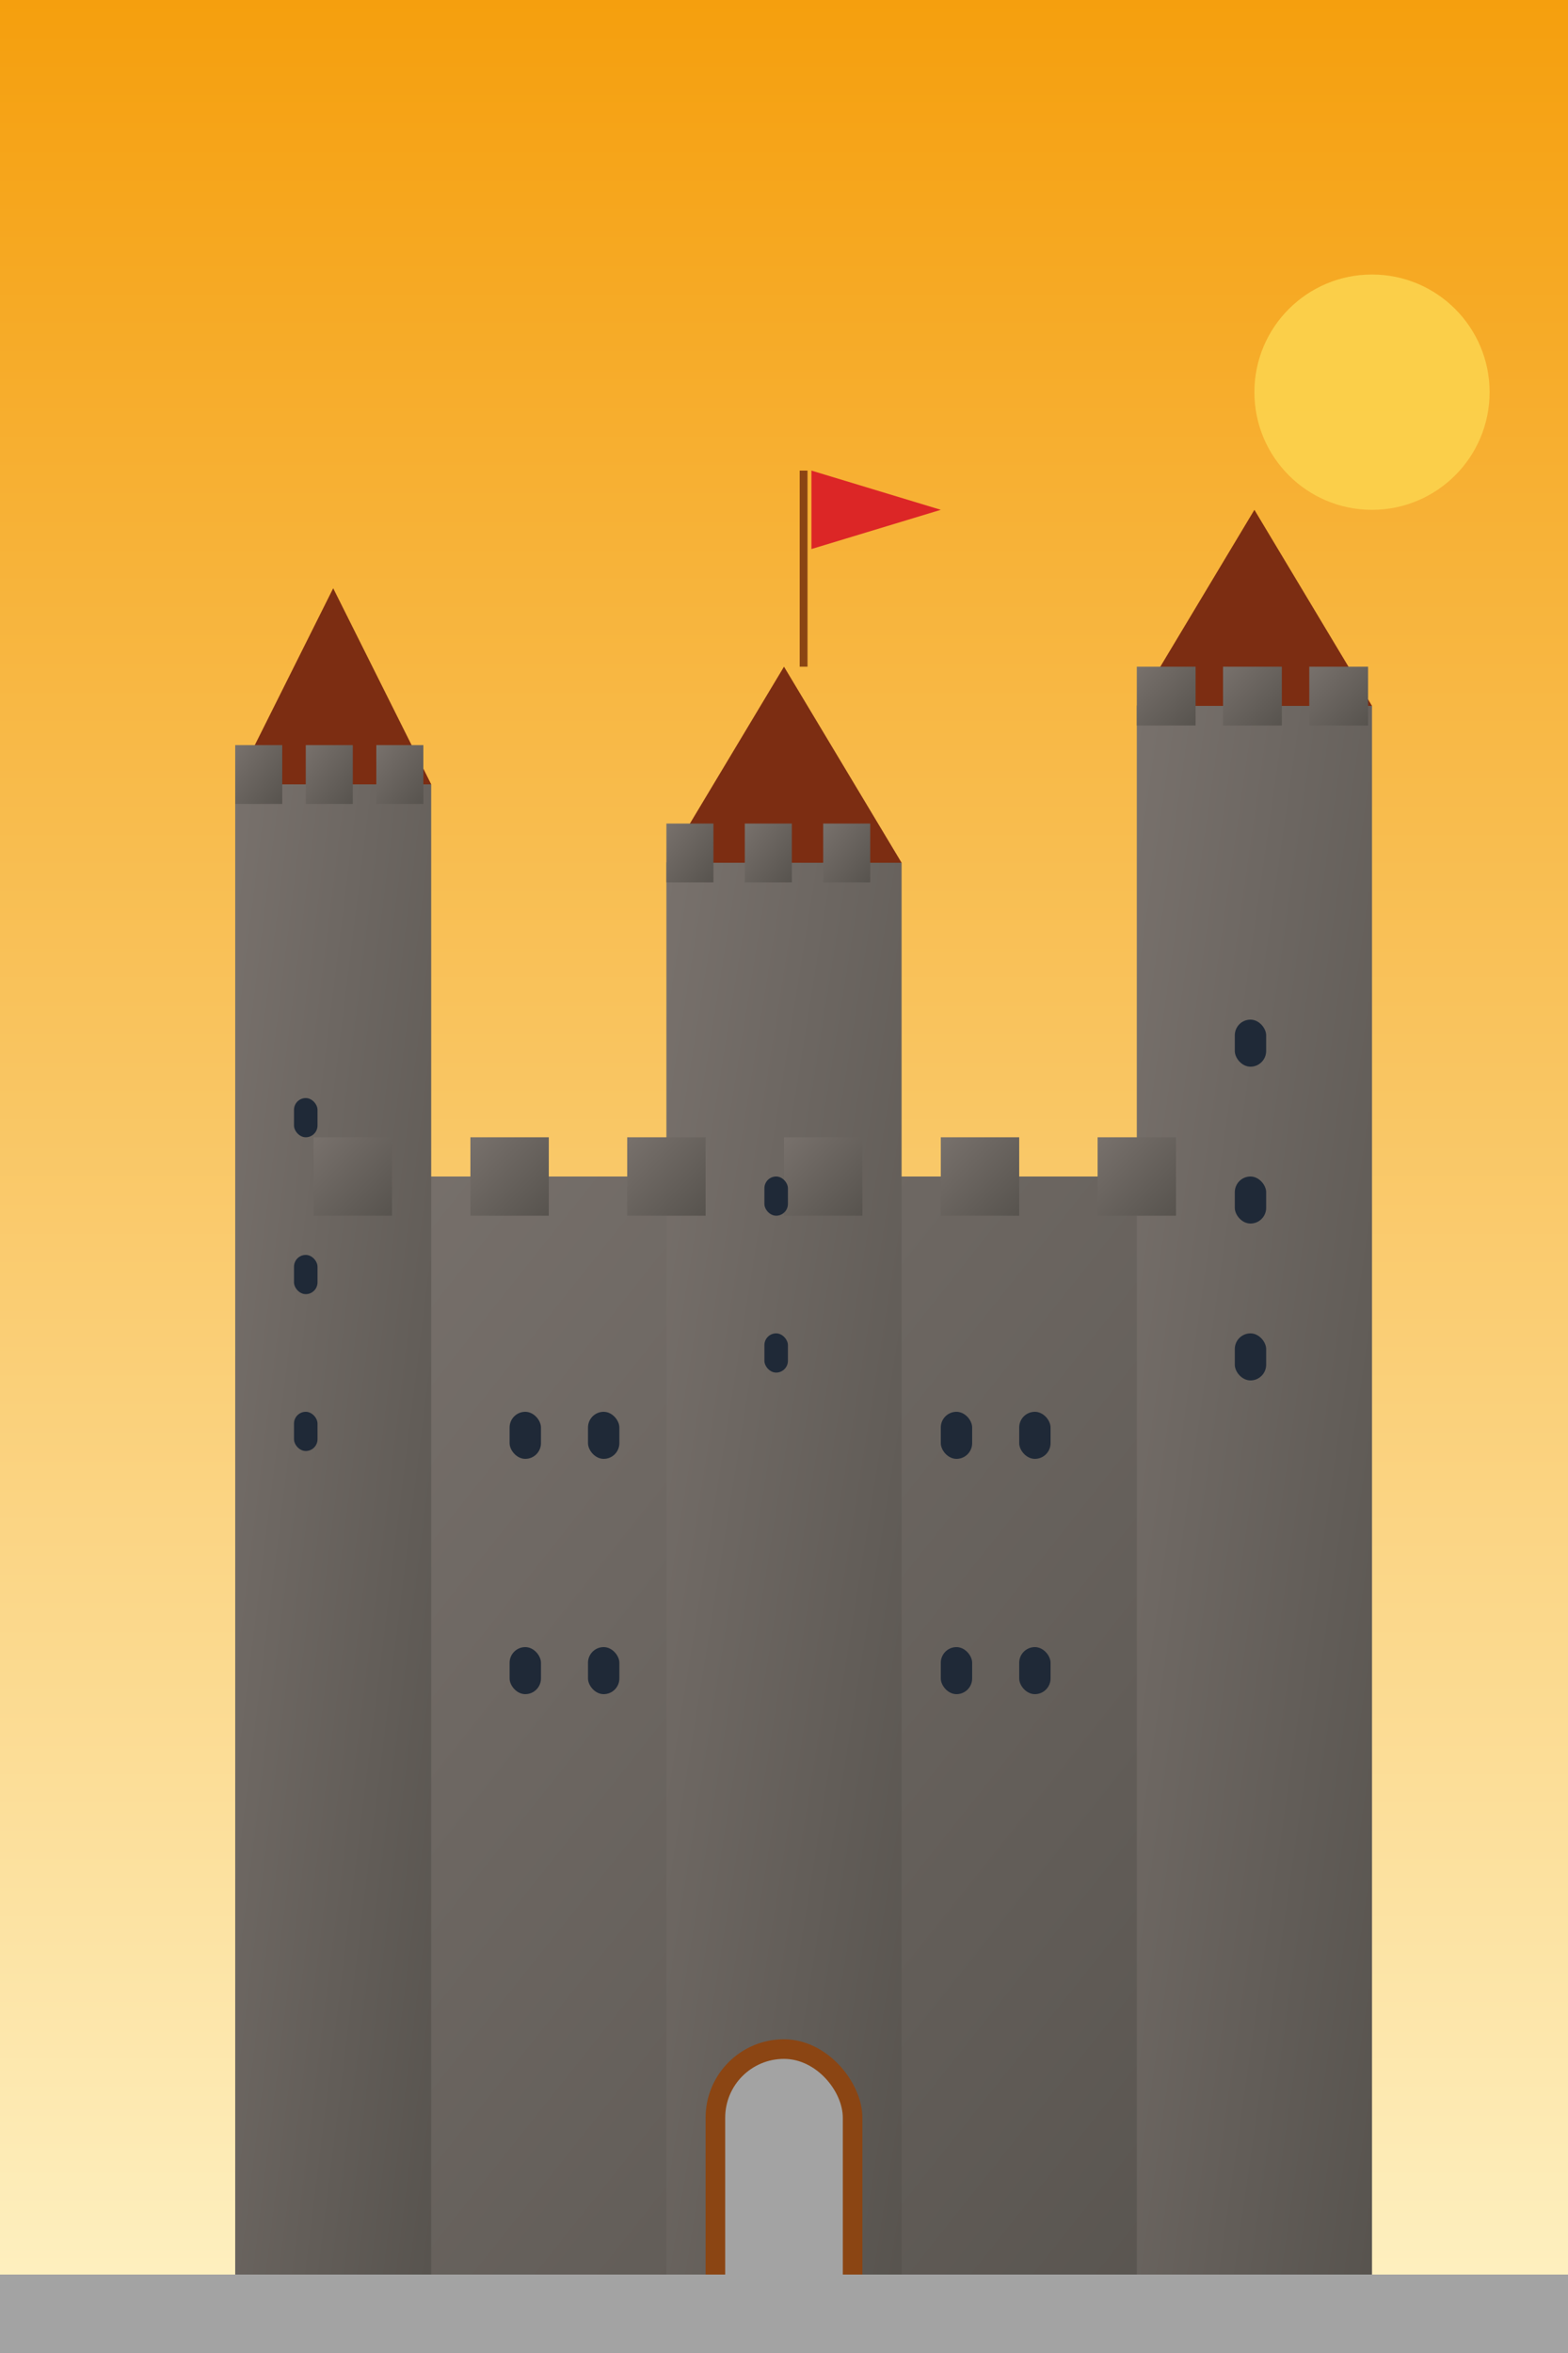 <svg xmlns="http://www.w3.org/2000/svg" viewBox="0 0 400 600" class="w-full h-full">
  <rect x="0" y="0" width="400" height="600" fill="#808080" stroke="none"/>
  <defs>
    <linearGradient id="skyGradient5" x1="0%" y1="0%" x2="0%" y2="100%">
      <stop offset="0%" style="stop-color:#F59E0B;stop-opacity:1" />
      <stop offset="100%" style="stop-color:#FEF3C7;stop-opacity:1" />
    </linearGradient>
    <linearGradient id="castleGradient" x1="0%" y1="0%" x2="100%" y2="100%">
      <stop offset="0%" style="stop-color:#78716C;stop-opacity:1" />
      <stop offset="100%" style="stop-color:#57534E;stop-opacity:1" />
    </linearGradient>
  </defs>
  
  <!-- Sky background -->
  <rect width="400" height="600" fill="url(#skyGradient5)"/>
  
  <!-- Sun -->
  <circle cx="350" cy="100" r="30" fill="#FCD34D" opacity="0.9"/>
  
  <!-- Castle main walls -->
  <rect x="80" y="300" width="240" height="300" fill="url(#castleGradient)"/>
  
  <!-- Castle towers -->
  <rect x="60" y="200" width="50" height="400" fill="url(#castleGradient)"/>
  <rect x="290" y="180" width="60" height="420" fill="url(#castleGradient)"/>
  <rect x="170" y="220" width="60" height="380" fill="url(#castleGradient)"/>
  
  <!-- Tower tops -->
  <polygon points="60,200 85,150 110,200" fill="#7C2D12"/>
  <polygon points="290,180 320,130 350,180" fill="#7C2D12"/>
  <polygon points="170,220 200,170 230,220" fill="#7C2D12"/>
  
  <!-- Castle battlements -->
  <g fill="url(#castleGradient)">
    <!-- Main wall -->
    <rect x="80" y="290" width="20" height="20"/>
    <rect x="120" y="290" width="20" height="20"/>
    <rect x="160" y="290" width="20" height="20"/>
    <rect x="200" y="290" width="20" height="20"/>
    <rect x="240" y="290" width="20" height="20"/>
    <rect x="280" y="290" width="20" height="20"/>
    
    <!-- Left tower -->
    <rect x="60" y="190" width="12" height="15"/>
    <rect x="78" y="190" width="12" height="15"/>
    <rect x="96" y="190" width="12" height="15"/>
    
    <!-- Right tower -->
    <rect x="290" y="170" width="15" height="15"/>
    <rect x="312" y="170" width="15" height="15"/>
    <rect x="334" y="170" width="15" height="15"/>
    
    <!-- Center tower -->
    <rect x="170" y="210" width="12" height="15"/>
    <rect x="190" y="210" width="12" height="15"/>
    <rect x="210" y="210" width="12" height="15"/>
  </g>
  
  <!-- Windows -->
  <g fill="#1F2937">
    <!-- Main wall windows -->
    <rect x="130" y="360" width="8" height="12" rx="4"/>
    <rect x="150" y="360" width="8" height="12" rx="4"/>
    <rect x="240" y="360" width="8" height="12" rx="4"/>
    <rect x="260" y="360" width="8" height="12" rx="4"/>
    
    <rect x="130" y="420" width="8" height="12" rx="4"/>
    <rect x="150" y="420" width="8" height="12" rx="4"/>
    <rect x="240" y="420" width="8" height="12" rx="4"/>
    <rect x="260" y="420" width="8" height="12" rx="4"/>
    
    <!-- Tower windows -->
    <rect x="75" y="280" width="6" height="10" rx="3"/>
    <rect x="75" y="320" width="6" height="10" rx="3"/>
    <rect x="75" y="360" width="6" height="10" rx="3"/>
    
    <rect x="315" y="260" width="8" height="12" rx="4"/>
    <rect x="315" y="300" width="8" height="12" rx="4"/>
    <rect x="315" y="340" width="8" height="12" rx="4"/>
    
    <rect x="195" y="300" width="6" height="10" rx="3"/>
    <rect x="195" y="340" width="6" height="10" rx="3"/>
  </g>
  
  <!-- Main gate -->
  <rect x="180" y="520" width="40" height="80" fill="#8B4513" rx="20"/>
  <rect x="185" y="525" width="30" height="70" fill="#A3A3A3" rx="15"/>
  
  <!-- Flag -->
  <line x1="205" y1="170" x2="205" y2="120" stroke="#8B4513" stroke-width="2"/>
  <polygon points="207,120 207,140 240,130" fill="#DC2626"/>
  
  <!-- Ground -->
  <rect x="0" y="580" width="400" height="20" fill="#A3A3A3"/>
</svg>
